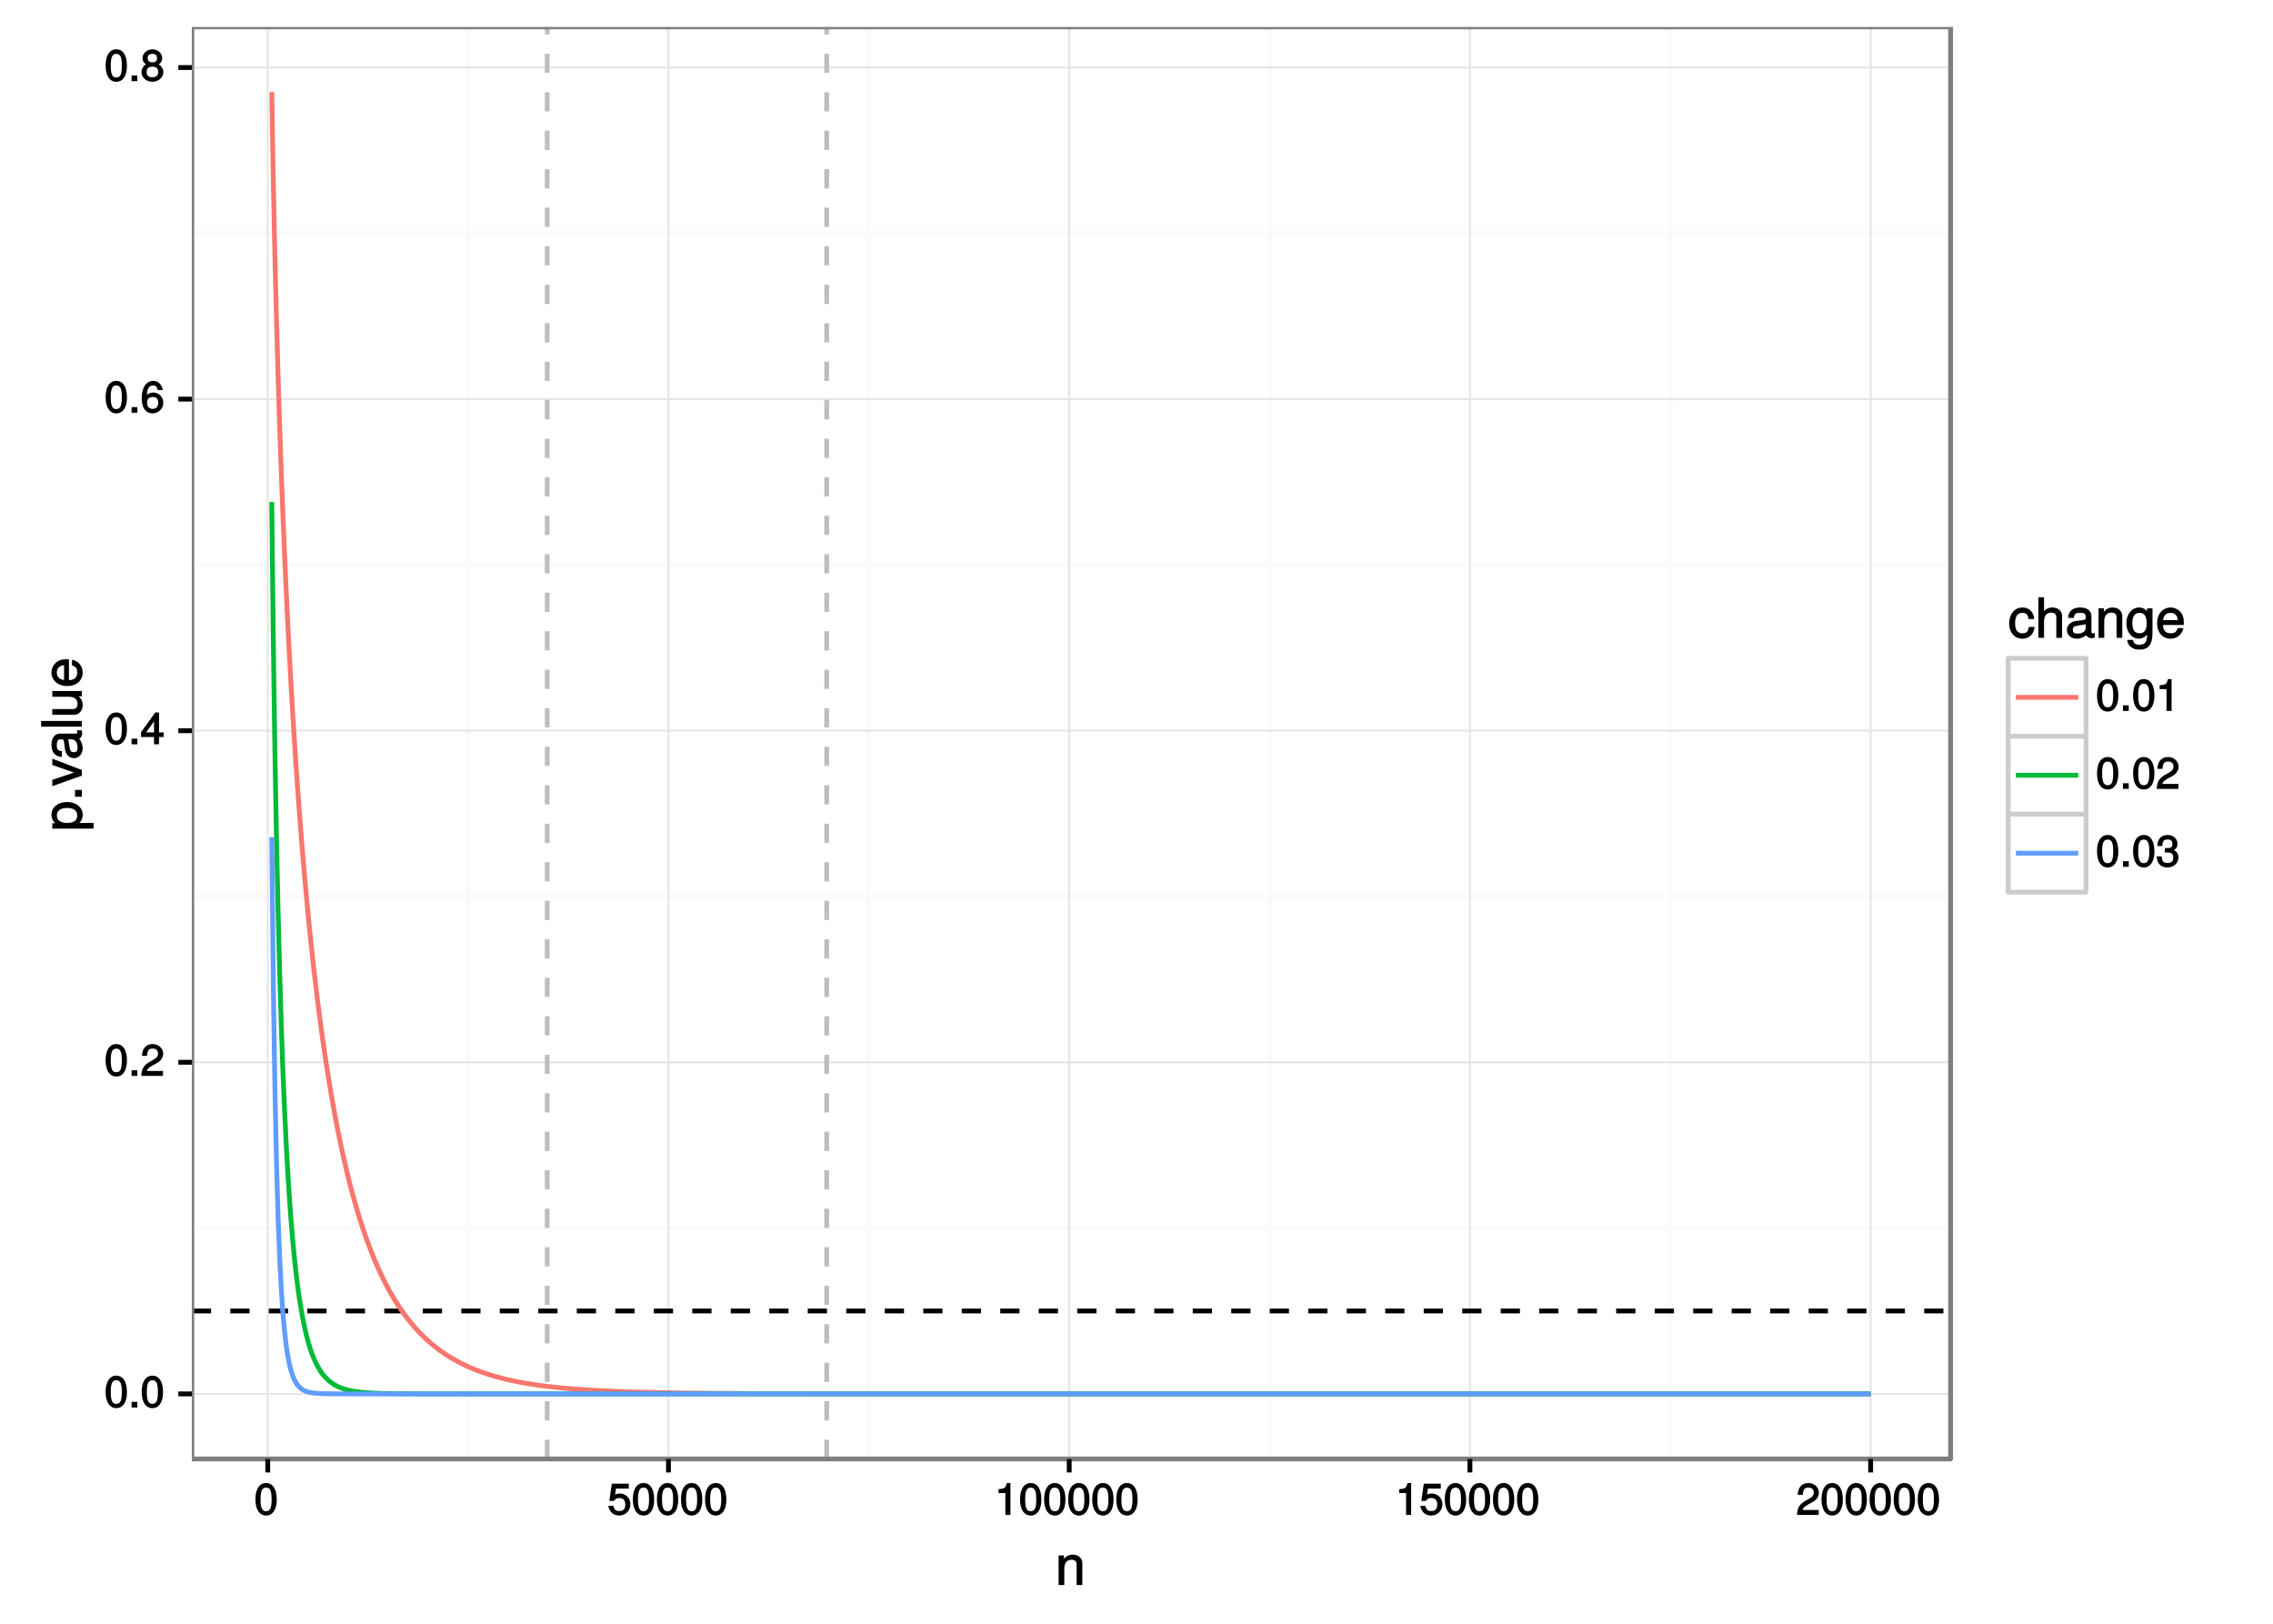 <?xml version="1.0" encoding="UTF-8"?>
<svg xmlns="http://www.w3.org/2000/svg" xmlns:xlink="http://www.w3.org/1999/xlink" width="504pt" height="360pt" viewBox="0 0 504 360" version="1.1">
<defs>
<g>
<symbol overflow="visible" id="glyph0-0">
<path style="stroke:none;" d=""/>
</symbol>
<symbol overflow="visible" id="glyph0-1">
<path style="stroke:none;" d="M 5 -3.391 C 5 -5.75 4.109 -7.062 2.641 -7.062 C 1.172 -7.062 0.266 -5.734 0.266 -3.453 C 0.266 -1.156 1.188 0.141 2.641 0.141 C 4.078 0.141 5 -1.156 5 -3.391 Z M 3.859 -3.469 C 3.859 -1.547 3.562 -0.812 2.625 -0.812 C 1.734 -0.812 1.406 -1.578 1.406 -3.438 C 1.406 -5.312 1.734 -6.047 2.641 -6.047 C 3.547 -6.047 3.859 -5.297 3.859 -3.469 Z M 3.859 -3.469 "/>
</symbol>
<symbol overflow="visible" id="glyph0-2">
<path style="stroke:none;" d="M 1.969 -0.125 L 1.969 -1.25 L 0.688 -1.25 L 0.688 0 L 1.969 0 Z M 1.969 -0.125 "/>
</symbol>
<symbol overflow="visible" id="glyph0-3">
<path style="stroke:none;" d="M 5.031 -4.938 C 5.031 -6.078 4.016 -7.062 2.719 -7.062 C 1.328 -7.062 0.391 -6.219 0.328 -4.438 L 1.453 -4.438 C 1.531 -5.703 1.859 -6.062 2.703 -6.062 C 3.469 -6.062 3.891 -5.641 3.891 -4.906 C 3.891 -4.375 3.609 -4.016 3.016 -3.672 L 2.125 -3.172 C 0.703 -2.359 0.266 -1.625 0.172 0 L 4.984 0 L 4.984 -1.094 L 1.422 -1.094 C 1.5 -1.516 1.766 -1.781 2.594 -2.281 L 3.562 -2.797 C 4.516 -3.297 5.031 -4.094 5.031 -4.938 Z M 5.031 -4.938 "/>
</symbol>
<symbol overflow="visible" id="glyph0-4">
<path style="stroke:none;" d="M 5.125 -1.75 L 5.125 -2.641 L 4.109 -2.641 L 4.109 -7.062 L 3.281 -7.062 L 0.125 -2.688 L 0.125 -1.625 L 3 -1.625 L 3 0 L 4.109 0 L 4.109 -1.625 L 5.125 -1.625 Z M 3.141 -2.641 L 1.25 -2.641 L 3.234 -5.406 L 3 -5.484 L 3 -2.641 Z M 3.141 -2.641 "/>
</symbol>
<symbol overflow="visible" id="glyph0-5">
<path style="stroke:none;" d="M 5.062 -2.234 C 5.062 -3.5 4.062 -4.484 2.844 -4.484 C 2.172 -4.484 1.531 -4.188 1.172 -3.688 L 1.406 -3.594 C 1.422 -5.25 1.828 -6.047 2.797 -6.047 C 3.391 -6.047 3.656 -5.797 3.812 -5.031 L 4.938 -5.031 C 4.75 -6.266 3.891 -7.062 2.844 -7.062 C 1.266 -7.062 0.266 -5.594 0.266 -3.219 C 0.266 -1.109 1.141 0.141 2.703 0.141 C 3.984 0.141 5.062 -0.906 5.062 -2.234 Z M 3.922 -2.172 C 3.922 -1.312 3.484 -0.859 2.703 -0.859 C 1.922 -0.859 1.453 -1.344 1.453 -2.219 C 1.453 -3.062 1.906 -3.484 2.734 -3.484 C 3.547 -3.484 3.922 -3.078 3.922 -2.172 Z M 3.922 -2.172 "/>
</symbol>
<symbol overflow="visible" id="glyph0-6">
<path style="stroke:none;" d="M 5.062 -2.047 C 5.062 -2.797 4.531 -3.469 4.016 -3.719 C 4.547 -4.031 4.812 -4.469 4.812 -5.109 C 4.812 -6.172 3.844 -7.062 2.641 -7.062 C 1.438 -7.062 0.453 -6.172 0.453 -5.109 C 0.453 -4.484 0.719 -4.047 1.25 -3.719 C 0.734 -3.469 0.219 -2.797 0.219 -2.047 C 0.219 -0.812 1.297 0.141 2.641 0.141 C 3.984 0.141 5.062 -0.812 5.062 -2.047 Z M 3.672 -5.094 C 3.672 -4.469 3.344 -4.172 2.641 -4.172 C 1.922 -4.172 1.594 -4.469 1.594 -5.109 C 1.594 -5.75 1.922 -6.047 2.641 -6.047 C 3.359 -6.047 3.672 -5.75 3.672 -5.094 Z M 3.922 -2.031 C 3.922 -1.234 3.484 -0.859 2.625 -0.859 C 1.797 -0.859 1.359 -1.234 1.359 -2.031 C 1.359 -2.828 1.797 -3.203 2.641 -3.203 C 3.484 -3.203 3.922 -2.828 3.922 -2.031 Z M 3.922 -2.031 "/>
</symbol>
<symbol overflow="visible" id="glyph0-7">
<path style="stroke:none;" d="M 5.062 -2.375 C 5.062 -3.719 4.031 -4.734 2.719 -4.734 C 2.25 -4.734 1.75 -4.578 1.656 -4.5 L 1.859 -5.828 L 4.703 -5.828 L 4.703 -6.922 L 0.938 -6.922 L 0.391 -3.094 L 1.375 -3.094 C 1.812 -3.609 2.047 -3.734 2.578 -3.734 C 3.484 -3.734 3.922 -3.266 3.922 -2.266 C 3.922 -1.281 3.484 -0.859 2.578 -0.859 C 1.828 -0.859 1.516 -1.109 1.281 -2 L 0.156 -2 C 0.469 -0.516 1.375 0.141 2.594 0.141 C 3.969 0.141 5.062 -0.938 5.062 -2.375 Z M 5.062 -2.375 "/>
</symbol>
<symbol overflow="visible" id="glyph0-8">
<path style="stroke:none;" d="M 3.469 -0.125 L 3.469 -7.062 L 2.672 -7.062 C 2.328 -5.875 2.281 -5.875 0.828 -5.688 L 0.828 -4.844 L 2.344 -4.844 L 2.344 0 L 3.469 0 Z M 3.469 -0.125 "/>
</symbol>
<symbol overflow="visible" id="glyph0-9">
<path style="stroke:none;" d="M 4.984 -2.094 C 4.984 -2.922 4.516 -3.547 3.703 -3.812 L 3.703 -3.562 C 4.344 -3.812 4.781 -4.375 4.781 -5.062 C 4.781 -6.219 3.875 -7.062 2.578 -7.062 C 1.203 -7.062 0.328 -6.172 0.312 -4.609 L 1.422 -4.609 C 1.453 -5.734 1.734 -6.062 2.594 -6.062 C 3.344 -6.062 3.641 -5.75 3.641 -5.031 C 3.641 -4.297 3.469 -4.141 1.969 -4.141 L 1.969 -3.172 L 2.578 -3.172 C 3.516 -3.172 3.844 -2.844 3.844 -2.094 C 3.844 -1.234 3.469 -0.859 2.578 -0.859 C 1.656 -0.859 1.344 -1.188 1.281 -2.312 L 0.156 -2.312 C 0.266 -0.656 1.156 0.141 2.547 0.141 C 3.953 0.141 4.984 -0.812 4.984 -2.094 Z M 4.984 -2.094 "/>
</symbol>
<symbol overflow="visible" id="glyph1-0">
<path style="stroke:none;" d=""/>
</symbol>
<symbol overflow="visible" id="glyph1-1">
<path style="stroke:none;" d="M 5.969 -0.125 L 5.969 -4.891 C 5.969 -5.922 5.062 -6.734 3.859 -6.734 C 2.922 -6.734 2.203 -6.344 1.656 -5.453 L 1.891 -5.359 L 1.891 -6.547 L 0.703 -6.547 L 0.703 0 L 1.969 0 L 1.969 -3.594 C 1.969 -4.891 2.531 -5.594 3.547 -5.594 C 4.344 -5.594 4.703 -5.25 4.703 -4.484 L 4.703 0 L 5.969 0 Z M 5.969 -0.125 "/>
</symbol>
<symbol overflow="visible" id="glyph1-2">
<path style="stroke:none;" d="M 5.719 -2.422 L 4.594 -2.422 C 4.406 -1.281 4.031 -1.016 3.188 -1.016 C 2.078 -1.016 1.547 -1.734 1.547 -3.219 C 1.547 -4.781 2.062 -5.547 3.156 -5.547 C 4 -5.547 4.375 -5.188 4.531 -4.172 L 5.797 -4.172 C 5.656 -5.844 4.578 -6.734 3.172 -6.734 C 1.469 -6.734 0.234 -5.297 0.234 -3.219 C 0.234 -1.188 1.453 0.188 3.156 0.188 C 4.656 0.188 5.734 -0.859 5.875 -2.422 Z M 5.719 -2.422 "/>
</symbol>
<symbol overflow="visible" id="glyph1-3">
<path style="stroke:none;" d="M 5.969 -0.125 L 5.969 -4.891 C 5.969 -5.938 5.078 -6.734 3.859 -6.734 C 2.969 -6.734 2.312 -6.422 1.734 -5.656 L 1.969 -5.562 L 1.969 -9.016 L 0.703 -9.016 L 0.703 0 L 1.969 0 L 1.969 -3.594 C 1.969 -4.891 2.516 -5.594 3.547 -5.594 C 4.25 -5.594 4.688 -5.312 4.688 -4.484 L 4.688 0 L 5.969 0 Z M 5.969 -0.125 "/>
</symbol>
<symbol overflow="visible" id="glyph1-4">
<path style="stroke:none;" d="M 6.547 -0.156 L 6.547 -1.078 C 6.312 -1.016 6.266 -1.016 6.203 -1.016 C 5.859 -1.016 5.797 -1.062 5.797 -1.375 L 5.797 -4.891 C 5.797 -6 4.844 -6.734 3.297 -6.734 C 1.781 -6.734 0.703 -6.016 0.641 -4.422 L 1.906 -4.422 C 2 -5.328 2.328 -5.547 3.266 -5.547 C 4.156 -5.547 4.531 -5.344 4.531 -4.734 L 4.531 -4.469 C 4.531 -4.062 4.422 -4.016 3.625 -3.906 C 2.203 -3.734 1.984 -3.688 1.609 -3.531 C 0.875 -3.234 0.359 -2.531 0.359 -1.766 C 0.359 -0.625 1.297 0.188 2.562 0.188 C 3.375 0.188 4.25 -0.188 4.625 -0.594 C 4.672 -0.391 5.25 0.078 5.734 0.078 C 5.938 0.078 6.094 0.062 6.547 -0.047 Z M 4.531 -2.297 C 4.531 -1.406 3.75 -0.953 2.781 -0.953 C 2 -0.953 1.688 -1.109 1.688 -1.781 C 1.688 -2.453 1.984 -2.609 3.062 -2.766 C 4.109 -2.906 4.328 -2.953 4.531 -3.031 Z M 4.531 -2.297 "/>
</symbol>
<symbol overflow="visible" id="glyph1-5">
<path style="stroke:none;" d="M 6 -1.156 L 6 -6.547 L 4.797 -6.547 L 4.797 -5.516 L 5.047 -5.609 C 4.531 -6.344 3.828 -6.734 3.031 -6.734 C 1.422 -6.734 0.203 -5.25 0.203 -3.219 C 0.203 -1.234 1.469 0.188 2.938 0.188 C 3.734 0.188 4.375 -0.188 5.047 -0.984 L 4.797 -1.078 L 4.797 -0.656 C 4.797 1.016 4.266 1.516 3.094 1.516 C 2.297 1.516 1.828 1.359 1.688 0.453 L 0.391 0.453 C 0.516 1.781 1.578 2.609 3.062 2.609 C 5.031 2.609 6 1.609 6 -1.156 Z M 4.703 -3.234 C 4.703 -1.734 4.203 -1.016 3.141 -1.016 C 2.047 -1.016 1.531 -1.75 1.531 -3.281 C 1.531 -4.781 2.062 -5.547 3.125 -5.547 C 4.219 -5.547 4.703 -4.766 4.703 -3.234 Z M 4.703 -3.234 "/>
</symbol>
<symbol overflow="visible" id="glyph1-6">
<path style="stroke:none;" d="M 6.281 -2.984 C 6.281 -3.906 6.219 -4.469 6.031 -4.938 C 5.625 -5.969 4.531 -6.734 3.359 -6.734 C 1.609 -6.734 0.344 -5.297 0.344 -3.234 C 0.344 -1.172 1.578 0.188 3.344 0.188 C 4.781 0.188 5.906 -0.766 6.188 -2.172 L 4.922 -2.172 C 4.594 -1.219 4.172 -1.016 3.375 -1.016 C 2.328 -1.016 1.688 -1.547 1.656 -2.859 L 6.281 -2.859 Z M 5.188 -3.781 C 5.188 -3.781 4.984 -3.922 4.984 -3.938 L 1.688 -3.938 C 1.766 -4.922 2.344 -5.547 3.344 -5.547 C 4.328 -5.547 4.938 -4.859 4.938 -3.875 Z M 5.188 -3.781 "/>
</symbol>
<symbol overflow="visible" id="glyph2-0">
<path style="stroke:none;" d=""/>
</symbol>
<symbol overflow="visible" id="glyph2-1">
<path style="stroke:none;" d="M -3.219 -6.406 C -5.328 -6.406 -6.734 -5.25 -6.734 -3.578 C -6.734 -2.719 -6.312 -1.938 -5.562 -1.469 L -5.469 -1.703 L -6.547 -1.703 L -6.547 -0.516 L 2.609 -0.516 L 2.609 -1.781 L -0.891 -1.781 L -0.797 -1.547 C -0.141 -2.078 0.188 -2.766 0.188 -3.594 C 0.188 -5.203 -1.219 -6.406 -3.219 -6.406 Z M -3.234 -5.094 C -1.812 -5.094 -1.016 -4.5 -1.016 -3.406 C -1.016 -2.359 -1.75 -1.781 -3.234 -1.781 C -4.703 -1.781 -5.531 -2.359 -5.531 -3.406 C -5.531 -4.516 -4.734 -5.094 -3.234 -5.094 Z M -3.234 -5.094 "/>
</symbol>
<symbol overflow="visible" id="glyph2-2">
<path style="stroke:none;" d="M -0.125 -2.422 L -1.516 -2.422 L -1.516 -0.906 L 0 -0.906 L 0 -2.422 Z M -0.125 -2.422 "/>
</symbol>
<symbol overflow="visible" id="glyph2-3">
<path style="stroke:none;" d="M -6.547 -5.828 L -6.547 -4.609 L -1.312 -2.781 L -1.312 -3.062 L -6.547 -1.328 L -6.547 0.078 L 0 -2.234 L 0 -3.5 L -6.547 -6.016 Z M -6.547 -5.828 "/>
</symbol>
<symbol overflow="visible" id="glyph2-4">
<path style="stroke:none;" d="M -0.156 -6.547 L -1.078 -6.547 C -1.016 -6.312 -1.016 -6.266 -1.016 -6.203 C -1.016 -5.859 -1.062 -5.797 -1.375 -5.797 L -4.891 -5.797 C -6 -5.797 -6.734 -4.844 -6.734 -3.297 C -6.734 -1.781 -6.016 -0.703 -4.422 -0.641 L -4.422 -1.906 C -5.328 -2 -5.547 -2.328 -5.547 -3.266 C -5.547 -4.156 -5.344 -4.531 -4.734 -4.531 L -4.469 -4.531 C -4.062 -4.531 -4.016 -4.422 -3.906 -3.625 C -3.734 -2.203 -3.688 -1.984 -3.531 -1.609 C -3.234 -0.875 -2.531 -0.359 -1.766 -0.359 C -0.625 -0.359 0.188 -1.297 0.188 -2.562 C 0.188 -3.375 -0.188 -4.25 -0.594 -4.625 C -0.391 -4.672 0.078 -5.25 0.078 -5.734 C 0.078 -5.938 0.062 -6.094 -0.047 -6.547 Z M -2.297 -4.531 C -1.406 -4.531 -0.953 -3.75 -0.953 -2.781 C -0.953 -2 -1.109 -1.688 -1.781 -1.688 C -2.453 -1.688 -2.609 -1.984 -2.766 -3.062 C -2.906 -4.109 -2.953 -4.328 -3.031 -4.531 Z M -2.297 -4.531 "/>
</symbol>
<symbol overflow="visible" id="glyph2-5">
<path style="stroke:none;" d="M -0.125 -1.938 L -9.016 -1.938 L -9.016 -0.672 L 0 -0.672 L 0 -1.938 Z M -0.125 -1.938 "/>
</symbol>
<symbol overflow="visible" id="glyph2-6">
<path style="stroke:none;" d="M -0.125 -5.922 L -6.547 -5.922 L -6.547 -4.641 L -2.953 -4.641 C -1.672 -4.641 -0.953 -4.109 -0.953 -3.078 C -0.953 -2.281 -1.312 -1.906 -2.062 -1.906 L -6.547 -1.906 L -6.547 -0.641 L -1.672 -0.641 C -0.625 -0.641 0.188 -1.562 0.188 -2.781 C 0.188 -3.703 -0.188 -4.391 -1.016 -4.984 L -1.109 -4.734 L 0 -4.734 L 0 -5.922 Z M -0.125 -5.922 "/>
</symbol>
<symbol overflow="visible" id="glyph2-7">
<path style="stroke:none;" d="M -2.984 -6.281 C -3.906 -6.281 -4.469 -6.219 -4.938 -6.031 C -5.969 -5.625 -6.734 -4.531 -6.734 -3.359 C -6.734 -1.609 -5.297 -0.344 -3.234 -0.344 C -1.172 -0.344 0.188 -1.578 0.188 -3.344 C 0.188 -4.781 -0.766 -5.906 -2.172 -6.188 L -2.172 -4.922 C -1.219 -4.594 -1.016 -4.172 -1.016 -3.375 C -1.016 -2.328 -1.547 -1.688 -2.859 -1.656 L -2.859 -6.281 Z M -3.781 -5.188 C -3.781 -5.188 -3.922 -4.984 -3.938 -4.984 L -3.938 -1.688 C -4.922 -1.766 -5.547 -2.344 -5.547 -3.344 C -5.547 -4.328 -4.859 -4.938 -3.875 -4.938 Z M -3.781 -5.188 "/>
</symbol>
</g>
<clipPath id="clip1">
  <path d="M 42.531 5.977 L 433 5.977 L 433 324 L 42.531 324 Z M 42.531 5.977 "/>
</clipPath>
<clipPath id="clip2">
  <path d="M 42.531 271 L 433.512 271 L 433.512 273 L 42.531 273 Z M 42.531 271 "/>
</clipPath>
<clipPath id="clip3">
  <path d="M 42.531 198 L 433.512 198 L 433.512 200 L 42.531 200 Z M 42.531 198 "/>
</clipPath>
<clipPath id="clip4">
  <path d="M 42.531 124 L 433.512 124 L 433.512 126 L 42.531 126 Z M 42.531 124 "/>
</clipPath>
<clipPath id="clip5">
  <path d="M 42.531 51 L 433.512 51 L 433.512 53 L 42.531 53 Z M 42.531 51 "/>
</clipPath>
<clipPath id="clip6">
  <path d="M 103 5.977 L 105 5.977 L 105 324.469 L 103 324.469 Z M 103 5.977 "/>
</clipPath>
<clipPath id="clip7">
  <path d="M 192 5.977 L 194 5.977 L 194 324.469 L 192 324.469 Z M 192 5.977 "/>
</clipPath>
<clipPath id="clip8">
  <path d="M 280 5.977 L 283 5.977 L 283 324.469 L 280 324.469 Z M 280 5.977 "/>
</clipPath>
<clipPath id="clip9">
  <path d="M 369 5.977 L 371 5.977 L 371 324.469 L 369 324.469 Z M 369 5.977 "/>
</clipPath>
<clipPath id="clip10">
  <path d="M 42.531 308 L 433 308 L 433 310 L 42.531 310 Z M 42.531 308 "/>
</clipPath>
<clipPath id="clip11">
  <path d="M 42.531 235 L 433 235 L 433 236 L 42.531 236 Z M 42.531 235 "/>
</clipPath>
<clipPath id="clip12">
  <path d="M 42.531 161 L 433 161 L 433 163 L 42.531 163 Z M 42.531 161 "/>
</clipPath>
<clipPath id="clip13">
  <path d="M 42.531 88 L 433 88 L 433 89 L 42.531 89 Z M 42.531 88 "/>
</clipPath>
<clipPath id="clip14">
  <path d="M 42.531 14 L 433 14 L 433 16 L 42.531 16 Z M 42.531 14 "/>
</clipPath>
<clipPath id="clip15">
  <path d="M 59 5.977 L 60 5.977 L 60 324 L 59 324 Z M 59 5.977 "/>
</clipPath>
<clipPath id="clip16">
  <path d="M 148 5.977 L 149 5.977 L 149 324 L 148 324 Z M 148 5.977 "/>
</clipPath>
<clipPath id="clip17">
  <path d="M 236 5.977 L 238 5.977 L 238 324 L 236 324 Z M 236 5.977 "/>
</clipPath>
<clipPath id="clip18">
  <path d="M 325 5.977 L 327 5.977 L 327 324 L 325 324 Z M 325 5.977 "/>
</clipPath>
<clipPath id="clip19">
  <path d="M 414 5.977 L 415 5.977 L 415 324 L 414 324 Z M 414 5.977 "/>
</clipPath>
<clipPath id="clip20">
  <path d="M 42.531 290 L 433.512 290 L 433.512 292 L 42.531 292 Z M 42.531 290 "/>
</clipPath>
<clipPath id="clip21">
  <path d="M 120 5.977 L 122 5.977 L 122 324.469 L 120 324.469 Z M 120 5.977 "/>
</clipPath>
<clipPath id="clip22">
  <path d="M 182 5.977 L 184 5.977 L 184 324.469 L 182 324.469 Z M 182 5.977 "/>
</clipPath>
<clipPath id="clip23">
  <path d="M 42.531 5.977 L 433.512 5.977 L 433.512 324.469 L 42.531 324.469 Z M 42.531 5.977 "/>
</clipPath>
</defs>
<g id="surface1077">
<rect x="0" y="0" width="504" height="360" style="fill:rgb(100%,100%,100%);fill-opacity:1;stroke:none;"/>
<rect x="0" y="0" width="504" height="360" style="fill:rgb(100%,100%,100%);fill-opacity:1;stroke:none;"/>
<path style="fill:none;stroke-width:1.067;stroke-linecap:round;stroke-linejoin:round;stroke:rgb(100%,100%,100%);stroke-opacity:1;stroke-miterlimit:10;" d="M 0 360 L 504 360 L 504 0 L 0 0 Z M 0 360 "/>
<g clip-path="url(#clip1)" clip-rule="nonzero">
<path style=" stroke:none;fill-rule:nonzero;fill:rgb(100%,100%,100%);fill-opacity:1;" d="M 42.531 323.469 L 432.512 323.469 L 432.512 5.977 L 42.531 5.977 Z M 42.531 323.469 "/>
</g>
<g clip-path="url(#clip2)" clip-rule="nonzero">
<path style="fill:none;stroke-width:1.067;stroke-linecap:butt;stroke-linejoin:round;stroke:rgb(98.039%,98.039%,98.039%);stroke-opacity:1;stroke-miterlimit:10;" d="M 42.531 272.281 L 432.512 272.281 "/>
</g>
<g clip-path="url(#clip3)" clip-rule="nonzero">
<path style="fill:none;stroke-width:1.067;stroke-linecap:butt;stroke-linejoin:round;stroke:rgb(98.039%,98.039%,98.039%);stroke-opacity:1;stroke-miterlimit:10;" d="M 42.531 198.762 L 432.512 198.762 "/>
</g>
<g clip-path="url(#clip4)" clip-rule="nonzero">
<path style="fill:none;stroke-width:1.067;stroke-linecap:butt;stroke-linejoin:round;stroke:rgb(98.039%,98.039%,98.039%);stroke-opacity:1;stroke-miterlimit:10;" d="M 42.531 125.246 L 432.512 125.246 "/>
</g>
<g clip-path="url(#clip5)" clip-rule="nonzero">
<path style="fill:none;stroke-width:1.067;stroke-linecap:butt;stroke-linejoin:round;stroke:rgb(98.039%,98.039%,98.039%);stroke-opacity:1;stroke-miterlimit:10;" d="M 42.531 51.73 L 432.512 51.73 "/>
</g>
<g clip-path="url(#clip6)" clip-rule="nonzero">
<path style="fill:none;stroke-width:1.067;stroke-linecap:butt;stroke-linejoin:round;stroke:rgb(98.039%,98.039%,98.039%);stroke-opacity:1;stroke-miterlimit:10;" d="M 103.797 323.469 L 103.797 5.977 "/>
</g>
<g clip-path="url(#clip7)" clip-rule="nonzero">
<path style="fill:none;stroke-width:1.067;stroke-linecap:butt;stroke-linejoin:round;stroke:rgb(98.039%,98.039%,98.039%);stroke-opacity:1;stroke-miterlimit:10;" d="M 192.648 323.469 L 192.648 5.977 "/>
</g>
<g clip-path="url(#clip8)" clip-rule="nonzero">
<path style="fill:none;stroke-width:1.067;stroke-linecap:butt;stroke-linejoin:round;stroke:rgb(98.039%,98.039%,98.039%);stroke-opacity:1;stroke-miterlimit:10;" d="M 281.504 323.469 L 281.504 5.977 "/>
</g>
<g clip-path="url(#clip9)" clip-rule="nonzero">
<path style="fill:none;stroke-width:1.067;stroke-linecap:butt;stroke-linejoin:round;stroke:rgb(98.039%,98.039%,98.039%);stroke-opacity:1;stroke-miterlimit:10;" d="M 370.355 323.469 L 370.355 5.977 "/>
</g>
<g clip-path="url(#clip10)" clip-rule="nonzero">
<path style="fill:none;stroke-width:0.427;stroke-linecap:butt;stroke-linejoin:round;stroke:rgb(89.804%,89.804%,89.804%);stroke-opacity:1;stroke-miterlimit:10;" d="M 42.531 309.039 L 432.512 309.039 "/>
</g>
<g clip-path="url(#clip11)" clip-rule="nonzero">
<path style="fill:none;stroke-width:0.427;stroke-linecap:butt;stroke-linejoin:round;stroke:rgb(89.804%,89.804%,89.804%);stroke-opacity:1;stroke-miterlimit:10;" d="M 42.531 235.52 L 432.512 235.52 "/>
</g>
<g clip-path="url(#clip12)" clip-rule="nonzero">
<path style="fill:none;stroke-width:0.427;stroke-linecap:butt;stroke-linejoin:round;stroke:rgb(89.804%,89.804%,89.804%);stroke-opacity:1;stroke-miterlimit:10;" d="M 42.531 162.004 L 432.512 162.004 "/>
</g>
<g clip-path="url(#clip13)" clip-rule="nonzero">
<path style="fill:none;stroke-width:0.427;stroke-linecap:butt;stroke-linejoin:round;stroke:rgb(89.804%,89.804%,89.804%);stroke-opacity:1;stroke-miterlimit:10;" d="M 42.531 88.488 L 432.512 88.488 "/>
</g>
<g clip-path="url(#clip14)" clip-rule="nonzero">
<path style="fill:none;stroke-width:0.427;stroke-linecap:butt;stroke-linejoin:round;stroke:rgb(89.804%,89.804%,89.804%);stroke-opacity:1;stroke-miterlimit:10;" d="M 42.531 14.973 L 432.512 14.973 "/>
</g>
<g clip-path="url(#clip15)" clip-rule="nonzero">
<path style="fill:none;stroke-width:0.427;stroke-linecap:butt;stroke-linejoin:round;stroke:rgb(89.804%,89.804%,89.804%);stroke-opacity:1;stroke-miterlimit:10;" d="M 59.367 323.469 L 59.367 5.977 "/>
</g>
<g clip-path="url(#clip16)" clip-rule="nonzero">
<path style="fill:none;stroke-width:0.427;stroke-linecap:butt;stroke-linejoin:round;stroke:rgb(89.804%,89.804%,89.804%);stroke-opacity:1;stroke-miterlimit:10;" d="M 148.223 323.469 L 148.223 5.977 "/>
</g>
<g clip-path="url(#clip17)" clip-rule="nonzero">
<path style="fill:none;stroke-width:0.427;stroke-linecap:butt;stroke-linejoin:round;stroke:rgb(89.804%,89.804%,89.804%);stroke-opacity:1;stroke-miterlimit:10;" d="M 237.078 323.469 L 237.078 5.977 "/>
</g>
<g clip-path="url(#clip18)" clip-rule="nonzero">
<path style="fill:none;stroke-width:0.427;stroke-linecap:butt;stroke-linejoin:round;stroke:rgb(89.804%,89.804%,89.804%);stroke-opacity:1;stroke-miterlimit:10;" d="M 325.93 323.469 L 325.93 5.977 "/>
</g>
<g clip-path="url(#clip19)" clip-rule="nonzero">
<path style="fill:none;stroke-width:0.427;stroke-linecap:butt;stroke-linejoin:round;stroke:rgb(89.804%,89.804%,89.804%);stroke-opacity:1;stroke-miterlimit:10;" d="M 414.785 323.469 L 414.785 5.977 "/>
</g>
<g clip-path="url(#clip20)" clip-rule="nonzero">
<path style="fill:none;stroke-width:1.067;stroke-linecap:butt;stroke-linejoin:round;stroke:rgb(0%,0%,0%);stroke-opacity:1;stroke-dasharray:4.268,4.268;stroke-miterlimit:10;" d="M 42.531 290.66 L 432.512 290.66 "/>
</g>
<g clip-path="url(#clip21)" clip-rule="nonzero">
<path style="fill:none;stroke-width:1.067;stroke-linecap:butt;stroke-linejoin:round;stroke:rgb(74.51%,74.51%,74.51%);stroke-opacity:1;stroke-dasharray:4.268,4.268;stroke-miterlimit:10;" d="M 121.336 323.469 L 121.336 5.977 "/>
</g>
<g clip-path="url(#clip22)" clip-rule="nonzero">
<path style="fill:none;stroke-width:1.067;stroke-linecap:butt;stroke-linejoin:round;stroke:rgb(74.51%,74.51%,74.51%);stroke-opacity:1;stroke-dasharray:4.268,4.268;stroke-miterlimit:10;" d="M 183.305 323.469 L 183.305 5.977 "/>
</g>
<path style="fill:none;stroke-width:1.067;stroke-linecap:butt;stroke-linejoin:round;stroke:rgb(97.255%,46.275%,42.745%);stroke-opacity:1;stroke-miterlimit:1;" d="M 60.258 20.41 L 60.613 40.781 L 60.965 57.367 L 61.32 71.531 L 61.676 83.969 L 62.031 95.094 L 62.387 105.176 L 62.742 114.402 L 63.098 122.906 L 63.449 130.801 L 63.805 138.156 L 64.16 145.039 L 64.516 151.504 L 64.871 157.59 L 65.227 163.34 L 65.582 168.777 L 65.934 173.934 L 66.289 178.832 L 66.645 183.488 L 67 187.926 L 67.355 192.156 L 67.711 196.191 L 68.062 200.055 L 68.418 203.746 L 68.773 207.281 L 69.129 210.668 L 69.484 213.914 L 69.84 217.031 L 70.195 220.023 L 70.547 222.895 L 70.902 225.66 L 71.258 228.316 L 71.613 230.871 L 71.969 233.336 L 72.324 235.703 L 72.68 237.988 L 73.031 240.188 L 73.387 242.309 L 73.742 244.355 L 74.098 246.332 L 74.453 248.238 L 74.809 250.078 L 75.16 251.855 L 75.516 253.57 L 75.871 255.227 L 76.227 256.832 L 76.582 258.379 L 76.938 259.879 L 77.293 261.324 L 77.645 262.727 L 78 264.082 L 78.355 265.395 L 78.711 266.664 L 79.066 267.891 L 79.422 269.082 L 79.777 270.234 L 80.129 271.348 L 80.484 272.43 L 80.84 273.477 L 81.195 274.492 L 81.551 275.473 L 81.906 276.426 L 82.258 277.348 L 82.613 278.246 L 82.969 279.113 L 83.324 279.953 L 83.68 280.77 L 84.035 281.562 L 84.391 282.328 L 84.742 283.074 L 85.098 283.797 L 85.453 284.5 L 85.809 285.18 L 86.164 285.84 L 86.52 286.48 L 86.871 287.102 L 87.227 287.707 L 87.582 288.293 L 87.938 288.863 L 88.293 289.414 L 88.648 289.949 L 89.004 290.473 L 89.355 290.977 L 89.711 291.469 L 90.066 291.945 L 90.422 292.41 L 90.777 292.863 L 91.133 293.301 L 91.488 293.723 L 91.84 294.137 L 92.195 294.539 L 92.551 294.93 L 92.906 295.309 L 93.262 295.676 L 93.617 296.035 L 93.969 296.383 L 94.324 296.723 L 94.68 297.051 L 95.035 297.371 L 95.391 297.684 L 95.746 297.984 L 96.102 298.277 L 96.453 298.562 L 96.809 298.844 L 97.164 299.113 L 97.52 299.375 L 97.875 299.629 L 98.23 299.879 L 98.586 300.121 L 98.938 300.355 L 99.293 300.586 L 99.648 300.809 L 100.004 301.023 L 100.359 301.234 L 100.715 301.438 L 101.066 301.637 L 101.422 301.832 L 101.777 302.02 L 102.133 302.203 L 102.488 302.383 L 103.199 302.727 L 103.551 302.891 L 103.906 303.051 L 104.262 303.207 L 104.617 303.359 L 105.328 303.648 L 105.684 303.789 L 106.035 303.926 L 106.391 304.059 L 106.746 304.188 L 107.102 304.312 L 107.457 304.434 L 107.812 304.551 L 108.164 304.668 L 108.52 304.781 L 108.875 304.891 L 109.586 305.102 L 109.941 305.203 L 110.297 305.301 L 110.648 305.398 L 111.004 305.492 L 111.715 305.672 L 112.07 305.758 L 112.781 305.922 L 113.133 306.004 L 113.488 306.078 L 113.844 306.156 L 114.199 306.23 L 114.91 306.371 L 115.262 306.438 L 115.973 306.57 L 116.684 306.695 L 117.395 306.812 L 117.746 306.867 L 118.457 306.977 L 119.523 307.129 L 119.879 307.176 L 120.23 307.223 L 120.941 307.316 L 121.652 307.402 L 122.008 307.441 L 122.359 307.484 L 122.715 307.523 L 123.07 307.559 L 123.426 307.598 L 124.492 307.703 L 124.844 307.738 L 126.266 307.863 L 126.621 307.891 L 126.977 307.922 L 127.328 307.949 L 128.039 308.004 L 128.395 308.027 L 128.75 308.055 L 129.105 308.078 L 129.457 308.102 L 130.523 308.172 L 130.879 308.191 L 131.234 308.215 L 131.59 308.234 L 131.941 308.254 L 133.008 308.312 L 133.363 308.328 L 133.719 308.348 L 134.074 308.363 L 134.426 308.383 L 136.203 308.461 L 136.555 308.473 L 136.91 308.488 L 137.266 308.5 L 137.621 308.516 L 138.332 308.539 L 138.688 308.555 L 139.039 308.566 L 139.75 308.59 L 140.105 308.598 L 141.172 308.633 L 141.523 308.641 L 141.879 308.652 L 142.59 308.668 L 142.945 308.68 L 143.301 308.688 L 143.652 308.695 L 144.008 308.703 L 144.363 308.715 L 145.43 308.738 L 145.785 308.742 L 146.137 308.75 L 147.203 308.773 L 147.559 308.777 L 148.27 308.793 L 148.621 308.797 L 148.977 308.805 L 149.332 308.809 L 149.688 308.816 L 150.398 308.824 L 150.75 308.832 L 151.816 308.844 L 152.172 308.852 L 152.883 308.859 L 153.234 308.863 L 155.367 308.887 L 155.719 308.891 L 157.496 308.91 L 157.848 308.91 L 158.914 308.922 L 159.27 308.922 L 159.98 308.93 L 160.332 308.934 L 160.688 308.934 L 161.398 308.941 L 161.754 308.941 L 162.109 308.945 L 162.465 308.945 L 162.816 308.949 L 163.172 308.949 L 163.883 308.957 L 164.238 308.957 L 164.594 308.961 L 164.945 308.961 L 165.301 308.965 L 166.012 308.965 L 166.367 308.969 L 166.723 308.969 L 167.078 308.973 L 167.43 308.973 L 167.785 308.977 L 168.496 308.977 L 168.852 308.98 L 169.562 308.98 L 169.914 308.984 L 170.625 308.984 L 170.98 308.988 L 171.691 308.988 L 172.043 308.992 L 172.754 308.992 L 173.109 308.996 L 174.176 308.996 L 174.527 309 L 175.594 309 L 175.949 309.004 L 177.367 309.004 L 177.723 309.008 L 179.141 309.008 L 179.496 309.012 L 181.273 309.012 L 181.625 309.016 L 183.758 309.016 L 184.109 309.02 L 186.949 309.02 L 187.305 309.023 L 190.855 309.023 L 191.207 309.027 L 196.176 309.027 L 196.531 309.031 L 205.051 309.031 L 205.402 309.035 L 229.18 309.035 L 229.535 309.039 L 414.785 309.039 "/>
<path style="fill:none;stroke-width:1.067;stroke-linecap:butt;stroke-linejoin:round;stroke:rgb(0%,72.941%,21.961%);stroke-opacity:1;stroke-miterlimit:1;" d="M 60.258 111.297 L 60.613 142.809 L 60.965 167.137 L 61.32 186.707 L 61.676 202.84 L 62.031 216.363 L 62.387 227.832 L 62.742 237.645 L 63.098 246.102 L 63.449 253.426 L 63.805 259.801 L 64.16 265.371 L 64.516 270.254 L 64.871 274.543 L 65.227 278.32 L 65.582 281.656 L 65.934 284.605 L 66.289 287.219 L 66.645 289.535 L 67 291.594 L 67.355 293.426 L 67.711 295.055 L 68.062 296.508 L 68.418 297.805 L 68.773 298.961 L 69.129 299.992 L 69.484 300.918 L 69.84 301.742 L 70.195 302.484 L 70.547 303.145 L 70.902 303.738 L 71.258 304.273 L 71.613 304.75 L 71.969 305.18 L 72.324 305.562 L 72.68 305.91 L 73.031 306.219 L 73.387 306.496 L 73.742 306.75 L 74.098 306.973 L 74.453 307.176 L 74.809 307.359 L 75.16 307.523 L 75.516 307.672 L 75.871 307.805 L 76.227 307.926 L 76.582 308.035 L 76.938 308.133 L 77.293 308.219 L 77.645 308.301 L 78 308.371 L 78.355 308.434 L 78.711 308.492 L 79.066 308.547 L 79.422 308.594 L 79.777 308.637 L 80.129 308.676 L 80.484 308.711 L 80.84 308.742 L 81.551 308.797 L 81.906 308.82 L 82.258 308.84 L 82.613 308.859 L 83.68 308.906 L 84.391 308.93 L 84.742 308.941 L 86.164 308.973 L 86.52 308.977 L 86.871 308.984 L 89.004 309.008 L 89.355 309.012 L 89.711 309.012 L 90.422 309.02 L 90.777 309.02 L 91.133 309.023 L 91.84 309.023 L 92.195 309.027 L 93.262 309.027 L 93.617 309.031 L 95.391 309.031 L 95.746 309.035 L 101.422 309.035 L 101.777 309.039 L 414.785 309.039 "/>
<path style="fill:none;stroke-width:1.067;stroke-linecap:butt;stroke-linejoin:round;stroke:rgb(38.039%,61.176%,100%);stroke-opacity:1;stroke-miterlimit:1;" d="M 60.258 185.598 L 60.613 218.859 L 60.965 241.797 L 61.32 258.238 L 61.676 270.305 L 62.031 279.301 L 62.387 286.086 L 62.742 291.246 L 63.098 295.195 L 63.449 298.238 L 63.805 300.59 L 64.16 302.414 L 64.516 303.836 L 64.871 304.945 L 65.227 305.812 L 65.582 306.492 L 65.934 307.027 L 66.289 307.449 L 66.645 307.781 L 67 308.043 L 67.355 308.246 L 67.711 308.41 L 68.062 308.539 L 68.418 308.641 L 68.773 308.723 L 69.129 308.789 L 69.484 308.84 L 69.84 308.879 L 70.195 308.91 L 70.547 308.938 L 70.902 308.957 L 71.613 308.988 L 72.68 309.012 L 73.031 309.016 L 74.453 309.031 L 75.16 309.031 L 75.516 309.035 L 77.645 309.035 L 78 309.039 L 414.785 309.039 "/>
<g clip-path="url(#clip23)" clip-rule="nonzero">
<path style="fill:none;stroke-width:1.067;stroke-linecap:round;stroke-linejoin:round;stroke:rgb(49.804%,49.804%,49.804%);stroke-opacity:1;stroke-miterlimit:10;" d="M 42.531 323.469 L 432.512 323.469 L 432.512 5.977 L 42.531 5.977 Z M 42.531 323.469 "/>
</g>
<g style="fill:rgb(0%,0%,0%);fill-opacity:1;">
  <use xlink:href="#glyph0-1" x="23.152" y="312.059"/>
  <use xlink:href="#glyph0-2" x="28.486" y="312.059"/>
  <use xlink:href="#glyph0-1" x="31.153" y="312.059"/>
</g>
<g style="fill:rgb(0%,0%,0%);fill-opacity:1;">
  <use xlink:href="#glyph0-1" x="23.152" y="238.539"/>
  <use xlink:href="#glyph0-2" x="28.486" y="238.539"/>
  <use xlink:href="#glyph0-3" x="31.153" y="238.539"/>
</g>
<g style="fill:rgb(0%,0%,0%);fill-opacity:1;">
  <use xlink:href="#glyph0-1" x="23.152" y="165.023"/>
  <use xlink:href="#glyph0-2" x="28.486" y="165.023"/>
  <use xlink:href="#glyph0-4" x="31.153" y="165.023"/>
</g>
<g style="fill:rgb(0%,0%,0%);fill-opacity:1;">
  <use xlink:href="#glyph0-1" x="23.152" y="91.508"/>
  <use xlink:href="#glyph0-2" x="28.486" y="91.508"/>
  <use xlink:href="#glyph0-5" x="31.153" y="91.508"/>
</g>
<g style="fill:rgb(0%,0%,0%);fill-opacity:1;">
  <use xlink:href="#glyph0-1" x="23.152" y="17.992"/>
  <use xlink:href="#glyph0-2" x="28.486" y="17.992"/>
  <use xlink:href="#glyph0-6" x="31.153" y="17.992"/>
</g>
<path style="fill:none;stroke-width:1.067;stroke-linecap:butt;stroke-linejoin:round;stroke:rgb(0%,0%,0%);stroke-opacity:1;stroke-miterlimit:10;" d="M 39.543 309.039 L 42.531 309.039 "/>
<path style="fill:none;stroke-width:1.067;stroke-linecap:butt;stroke-linejoin:round;stroke:rgb(0%,0%,0%);stroke-opacity:1;stroke-miterlimit:10;" d="M 39.543 235.52 L 42.531 235.52 "/>
<path style="fill:none;stroke-width:1.067;stroke-linecap:butt;stroke-linejoin:round;stroke:rgb(0%,0%,0%);stroke-opacity:1;stroke-miterlimit:10;" d="M 39.543 162.004 L 42.531 162.004 "/>
<path style="fill:none;stroke-width:1.067;stroke-linecap:butt;stroke-linejoin:round;stroke:rgb(0%,0%,0%);stroke-opacity:1;stroke-miterlimit:10;" d="M 39.543 88.488 L 42.531 88.488 "/>
<path style="fill:none;stroke-width:1.067;stroke-linecap:butt;stroke-linejoin:round;stroke:rgb(0%,0%,0%);stroke-opacity:1;stroke-miterlimit:10;" d="M 39.543 14.973 L 42.531 14.973 "/>
<path style="fill:none;stroke-width:1.067;stroke-linecap:butt;stroke-linejoin:round;stroke:rgb(0%,0%,0%);stroke-opacity:1;stroke-miterlimit:10;" d="M 59.367 326.457 L 59.367 323.469 "/>
<path style="fill:none;stroke-width:1.067;stroke-linecap:butt;stroke-linejoin:round;stroke:rgb(0%,0%,0%);stroke-opacity:1;stroke-miterlimit:10;" d="M 148.223 326.457 L 148.223 323.469 "/>
<path style="fill:none;stroke-width:1.067;stroke-linecap:butt;stroke-linejoin:round;stroke:rgb(0%,0%,0%);stroke-opacity:1;stroke-miterlimit:10;" d="M 237.078 326.457 L 237.078 323.469 "/>
<path style="fill:none;stroke-width:1.067;stroke-linecap:butt;stroke-linejoin:round;stroke:rgb(0%,0%,0%);stroke-opacity:1;stroke-miterlimit:10;" d="M 325.93 326.457 L 325.93 323.469 "/>
<path style="fill:none;stroke-width:1.067;stroke-linecap:butt;stroke-linejoin:round;stroke:rgb(0%,0%,0%);stroke-opacity:1;stroke-miterlimit:10;" d="M 414.785 326.457 L 414.785 323.469 "/>
<g style="fill:rgb(0%,0%,0%);fill-opacity:1;">
  <use xlink:href="#glyph0-1" x="56.367" y="335.867"/>
</g>
<g style="fill:rgb(0%,0%,0%);fill-opacity:1;">
  <use xlink:href="#glyph0-7" x="134.723" y="335.867"/>
  <use xlink:href="#glyph0-1" x="140.057" y="335.867"/>
  <use xlink:href="#glyph0-1" x="145.391" y="335.867"/>
  <use xlink:href="#glyph0-1" x="150.725" y="335.867"/>
  <use xlink:href="#glyph0-1" x="156.059" y="335.867"/>
</g>
<g style="fill:rgb(0%,0%,0%);fill-opacity:1;">
  <use xlink:href="#glyph0-8" x="220.578" y="335.867"/>
  <use xlink:href="#glyph0-1" x="225.912" y="335.867"/>
  <use xlink:href="#glyph0-1" x="231.246" y="335.867"/>
  <use xlink:href="#glyph0-1" x="236.58" y="335.867"/>
  <use xlink:href="#glyph0-1" x="241.914" y="335.867"/>
  <use xlink:href="#glyph0-1" x="247.248" y="335.867"/>
</g>
<g style="fill:rgb(0%,0%,0%);fill-opacity:1;">
  <use xlink:href="#glyph0-8" x="309.43" y="335.867"/>
  <use xlink:href="#glyph0-7" x="314.764" y="335.867"/>
  <use xlink:href="#glyph0-1" x="320.098" y="335.867"/>
  <use xlink:href="#glyph0-1" x="325.432" y="335.867"/>
  <use xlink:href="#glyph0-1" x="330.766" y="335.867"/>
  <use xlink:href="#glyph0-1" x="336.1" y="335.867"/>
</g>
<g style="fill:rgb(0%,0%,0%);fill-opacity:1;">
  <use xlink:href="#glyph0-3" x="398.285" y="335.867"/>
  <use xlink:href="#glyph0-1" x="403.619" y="335.867"/>
  <use xlink:href="#glyph0-1" x="408.953" y="335.867"/>
  <use xlink:href="#glyph0-1" x="414.287" y="335.867"/>
  <use xlink:href="#glyph0-1" x="419.621" y="335.867"/>
  <use xlink:href="#glyph0-1" x="424.955" y="335.867"/>
</g>
<g style="fill:rgb(0%,0%,0%);fill-opacity:1;">
  <use xlink:href="#glyph1-1" x="234.02" y="351.409"/>
</g>
<g style="fill:rgb(0%,0%,0%);fill-opacity:1;">
  <use xlink:href="#glyph2-1" x="18.144" y="184.223"/>
  <use xlink:href="#glyph2-2" x="18.144" y="177.551"/>
  <use xlink:href="#glyph2-3" x="18.144" y="174.215"/>
  <use xlink:href="#glyph2-4" x="18.144" y="168.454"/>
  <use xlink:href="#glyph2-5" x="18.144" y="161.782"/>
  <use xlink:href="#glyph2-6" x="18.144" y="159.118"/>
  <use xlink:href="#glyph2-7" x="18.144" y="152.446"/>
</g>
<path style=" stroke:none;fill-rule:nonzero;fill:rgb(100%,100%,100%);fill-opacity:1;" d="M 441.016 202.055 L 489.52 202.055 L 489.52 127.391 L 441.016 127.391 Z M 441.016 202.055 "/>
<g style="fill:rgb(0%,0%,0%);fill-opacity:1;">
  <use xlink:href="#glyph1-2" x="445.266" y="141.421"/>
  <use xlink:href="#glyph1-3" x="451.266" y="141.421"/>
  <use xlink:href="#glyph1-4" x="457.938" y="141.421"/>
  <use xlink:href="#glyph1-1" x="464.609" y="141.421"/>
  <use xlink:href="#glyph1-5" x="471.281" y="141.421"/>
  <use xlink:href="#glyph1-6" x="477.953" y="141.421"/>
</g>
<path style="fill-rule:nonzero;fill:rgb(100%,100%,100%);fill-opacity:1;stroke-width:1.067;stroke-linecap:round;stroke-linejoin:round;stroke:rgb(80%,80%,80%);stroke-opacity:1;stroke-miterlimit:10;" d="M 445.266 163.242 L 462.547 163.242 L 462.547 145.961 L 445.266 145.961 Z M 445.266 163.242 "/>
<path style="fill:none;stroke-width:1.067;stroke-linecap:butt;stroke-linejoin:round;stroke:rgb(97.255%,46.275%,42.745%);stroke-opacity:1;stroke-miterlimit:10;" d="M 446.996 154.605 L 460.82 154.605 "/>
<path style="fill-rule:nonzero;fill:rgb(100%,100%,100%);fill-opacity:1;stroke-width:1.067;stroke-linecap:round;stroke-linejoin:round;stroke:rgb(80%,80%,80%);stroke-opacity:1;stroke-miterlimit:10;" d="M 445.266 180.523 L 462.547 180.523 L 462.547 163.242 L 445.266 163.242 Z M 445.266 180.523 "/>
<path style="fill:none;stroke-width:1.067;stroke-linecap:butt;stroke-linejoin:round;stroke:rgb(0%,72.941%,21.961%);stroke-opacity:1;stroke-miterlimit:10;" d="M 446.996 171.883 L 460.82 171.883 "/>
<path style="fill-rule:nonzero;fill:rgb(100%,100%,100%);fill-opacity:1;stroke-width:1.067;stroke-linecap:round;stroke-linejoin:round;stroke:rgb(80%,80%,80%);stroke-opacity:1;stroke-miterlimit:10;" d="M 445.266 197.805 L 462.547 197.805 L 462.547 180.523 L 445.266 180.523 Z M 445.266 197.805 "/>
<path style="fill:none;stroke-width:1.067;stroke-linecap:butt;stroke-linejoin:round;stroke:rgb(38.039%,61.176%,100%);stroke-opacity:1;stroke-miterlimit:10;" d="M 446.996 189.164 L 460.82 189.164 "/>
<g style="fill:rgb(0%,0%,0%);fill-opacity:1;">
  <use xlink:href="#glyph0-1" x="464.707" y="157.625"/>
  <use xlink:href="#glyph0-2" x="470.041" y="157.625"/>
  <use xlink:href="#glyph0-1" x="472.708" y="157.625"/>
  <use xlink:href="#glyph0-8" x="478.042" y="157.625"/>
</g>
<g style="fill:rgb(0%,0%,0%);fill-opacity:1;">
  <use xlink:href="#glyph0-1" x="464.707" y="174.902"/>
  <use xlink:href="#glyph0-2" x="470.041" y="174.902"/>
  <use xlink:href="#glyph0-1" x="472.708" y="174.902"/>
  <use xlink:href="#glyph0-3" x="478.042" y="174.902"/>
</g>
<g style="fill:rgb(0%,0%,0%);fill-opacity:1;">
  <use xlink:href="#glyph0-1" x="464.707" y="192.184"/>
  <use xlink:href="#glyph0-2" x="470.041" y="192.184"/>
  <use xlink:href="#glyph0-1" x="472.708" y="192.184"/>
  <use xlink:href="#glyph0-9" x="478.042" y="192.184"/>
</g>
</g>
</svg>

